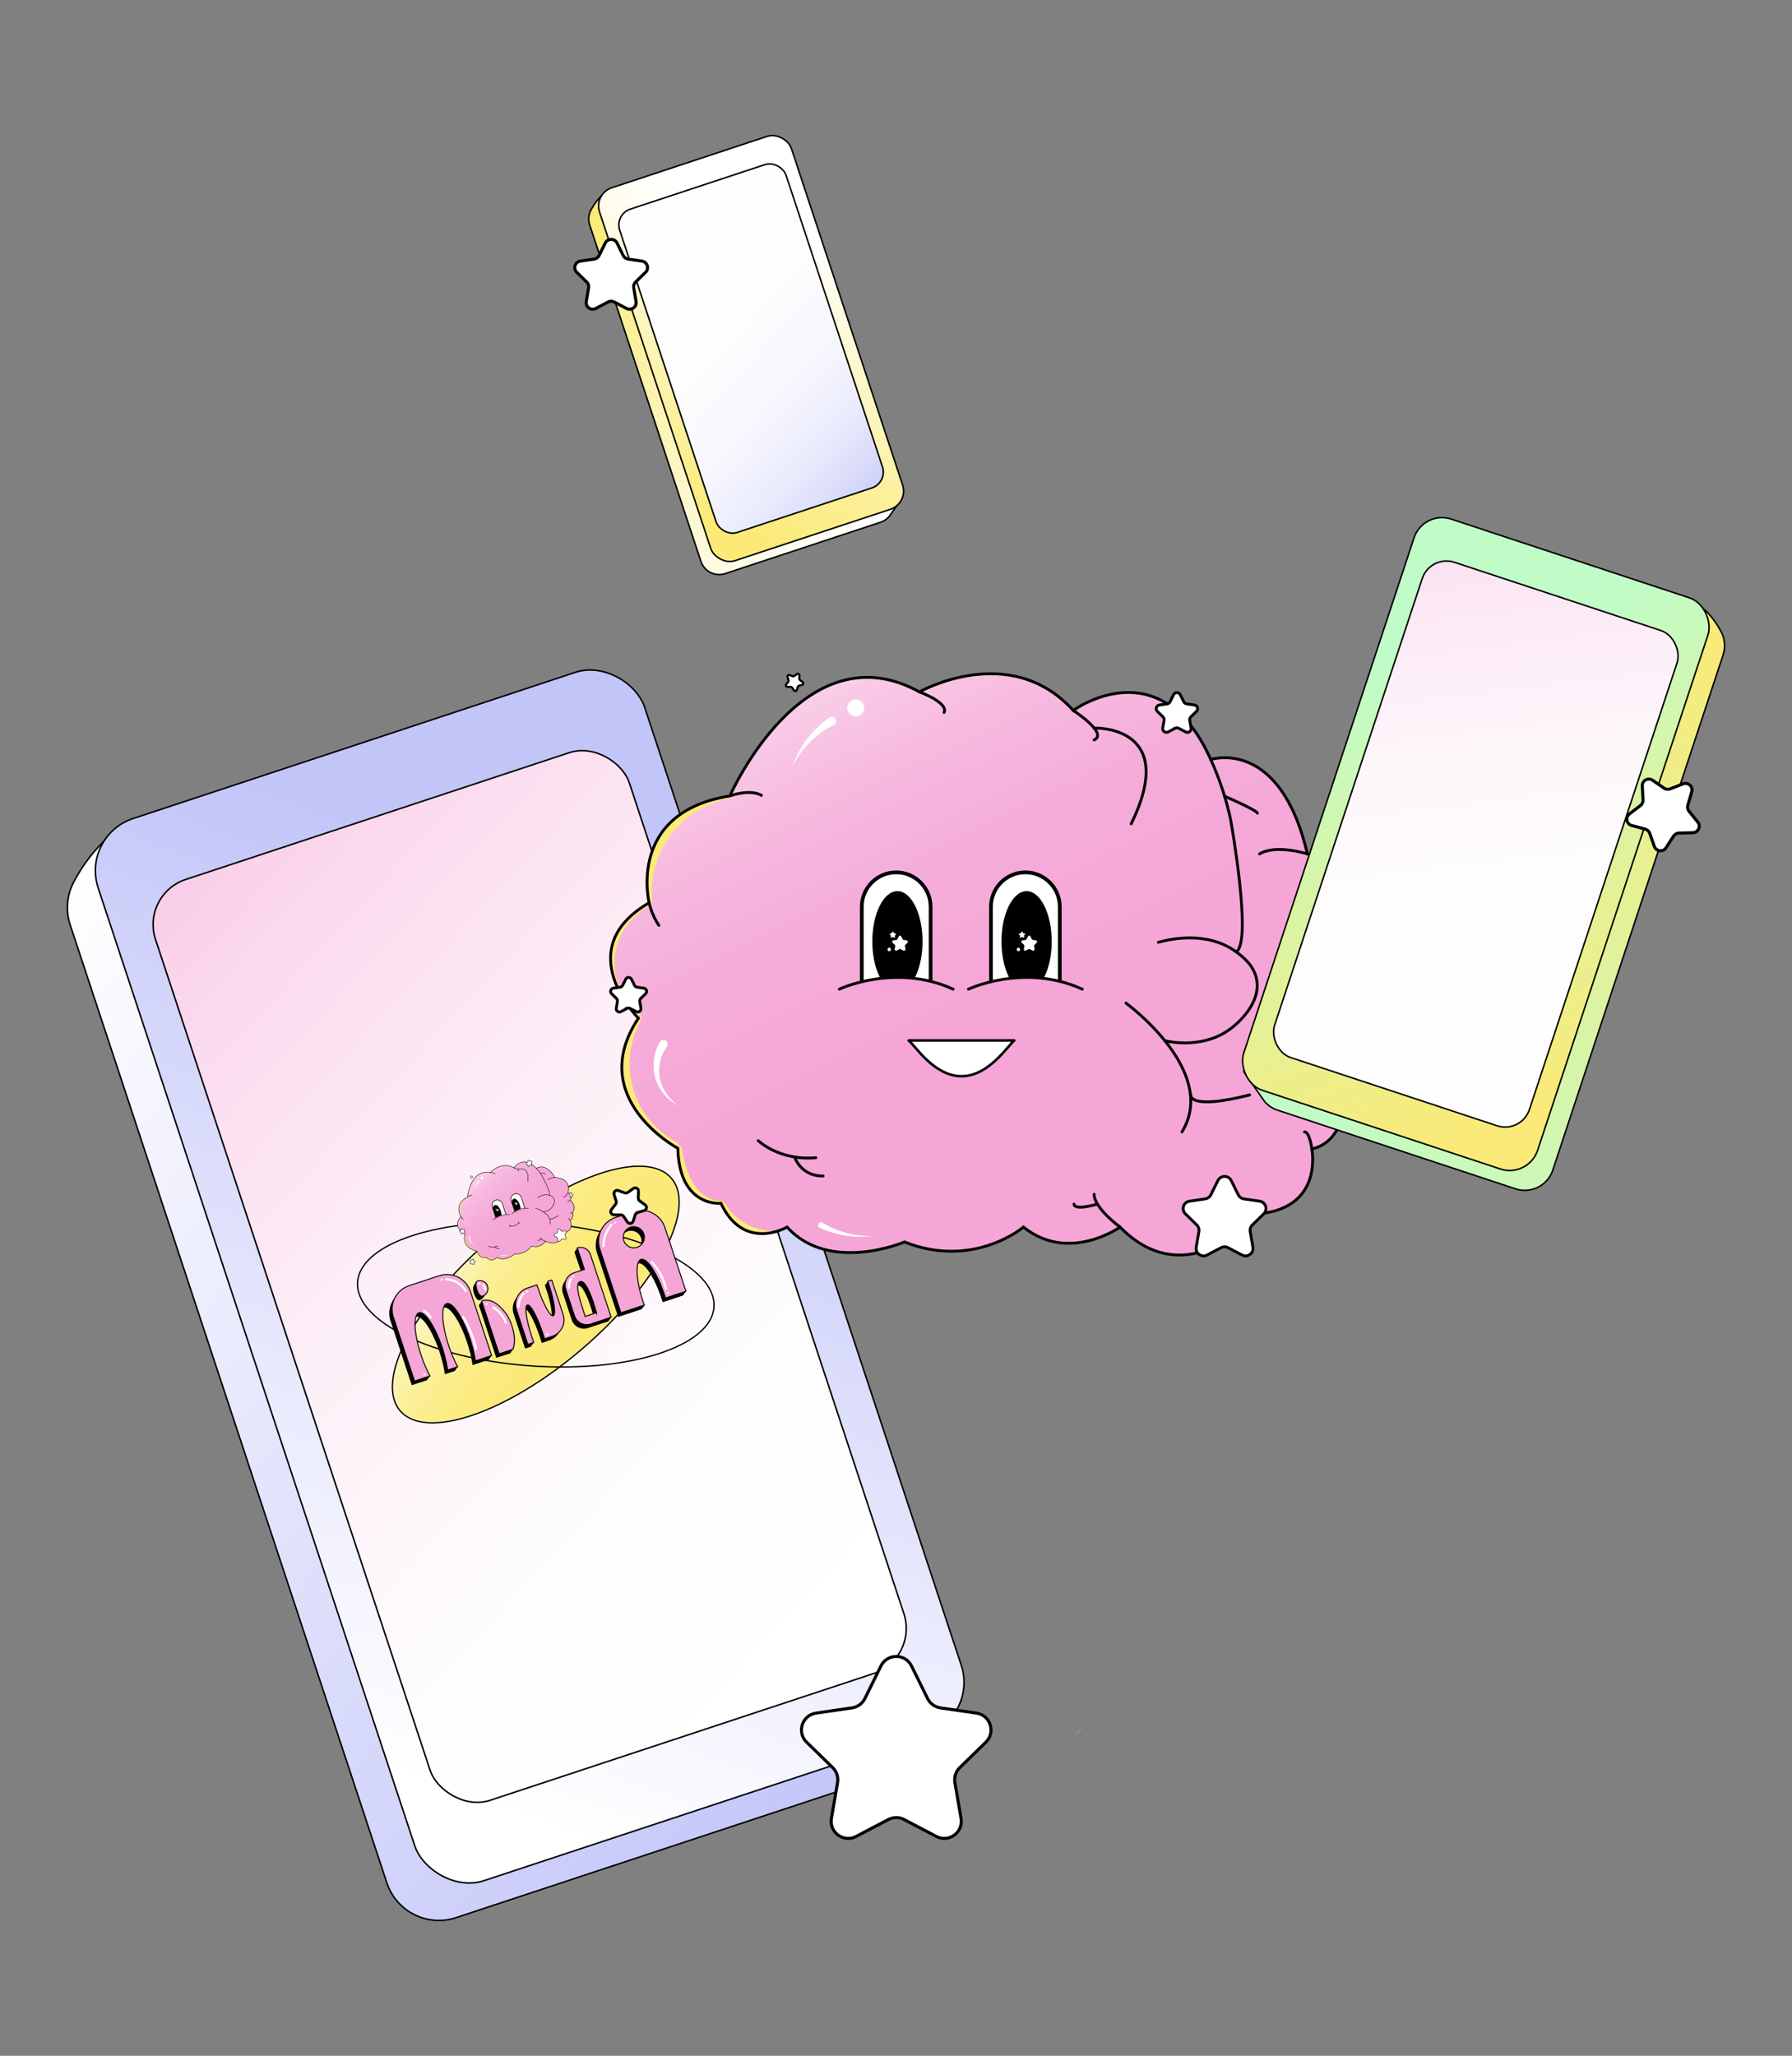 <?xml version="1.0" encoding="UTF-8"?><svg id="Calque_1" xmlns="http://www.w3.org/2000/svg" xmlns:xlink="http://www.w3.org/1999/xlink" viewBox="0 0 1172.59 1345.07"><rect x="0" y="0" width="1172.59" height="1345.07" fill="#808080" stroke="none"/><defs><linearGradient id="Dégradé_sans_nom_19" x1="33.36" y1="497.19" x2="419.56" y2="1197.34" gradientTransform="translate(-153.6 125.17) rotate(-18.29)" gradientUnits="userSpaceOnUse"><stop offset="0" stop-color="#fff"/><stop offset="1" stop-color="#c2c5f8"/></linearGradient><linearGradient id="Dégradé_sans_nom_19-2" x1="44.85" y1="1095.07" x2="402.8" y2="639.21" gradientTransform="translate(94.54 4.02)" xlink:href="#Dégradé_sans_nom_19"/><linearGradient id="Dégradé_sans_nom_25" x1="-29.68" y1="320.23" x2="395.58" y2="1091.2" gradientTransform="translate(94.54 4.02)" gradientUnits="userSpaceOnUse"><stop offset="0" stop-color="#f5a5d6"/><stop offset=".16" stop-color="#f7bfe2"/><stop offset=".37" stop-color="#fbdbee"/><stop offset=".58" stop-color="#fdeff7"/><stop offset=".79" stop-color="#fefbfd"/><stop offset="1" stop-color="#fff"/></linearGradient><linearGradient id="Dégradé_sans_nom_5" x1="202.47" y1="784.37" x2="312.37" y2="915.55" gradientTransform="translate(437.66 -29.16) rotate(22.31)" gradientUnits="userSpaceOnUse"><stop offset="0" stop-color="#fff"/><stop offset=".03" stop-color="#fefcf0"/><stop offset=".09" stop-color="#fdf7cf"/><stop offset=".16" stop-color="#fcf3b4"/><stop offset=".24" stop-color="#fcef9d"/><stop offset=".34" stop-color="#fbed8c"/><stop offset=".45" stop-color="#fbeb7f"/><stop offset=".61" stop-color="#fbea78"/><stop offset="1" stop-color="#fbea77"/></linearGradient><linearGradient id="Dégradé_sans_nom_4" x1="235.07" y1="745.32" x2="272.56" y2="821.62" gradientTransform="translate(-153.6 125.17) rotate(-18.29)" gradientUnits="userSpaceOnUse"><stop offset="0" stop-color="#fff"/><stop offset="0" stop-color="#fefcfe"/><stop offset=".08" stop-color="#fbe1f1"/><stop offset=".17" stop-color="#f9cbe7"/><stop offset=".27" stop-color="#f7badf"/><stop offset=".4" stop-color="#f5adda"/><stop offset=".57" stop-color="#f5a6d6"/><stop offset="1" stop-color="#f5a5d6"/></linearGradient><clipPath id="clippath"><path d="m301.59,795.98s-5.04-7.97,4.36-12.81c0,0,1.73-18.46,14.89-16,0,0,7.08-7.8,15.36-3.1,0,0,6.32-8.89,14.75.35,0,0,5.9-4.4,12.27,5.99,0,0,10.74-.07,8.51,9.93,0,0,2.56,2.48,1.37,4.85,0,0,4.7,3.67,1.6,8.18,0,0,1.08,3.52-1.68,5.22,0,0,3,5.26-3.01,7.88,0,0-4.14,10.23-12.92,5.69,0,0-3.77,5.12-9.27,3.07,0,0-3.44,5.65-10.94,5.2,0,0-6.19,5.45-11.74,2.3,0,0-3.34,3.79-7.1-.18,0,0-3.85,1.75-5.88-3.91,0,0-10.5-1.83-7.91-11.23,0,0-8.84-4.41-2.64-11.42Z" fill="url(#Dégradé_sans_nom_4)" stroke="#000" stroke-miterlimit="10" stroke-width=".29"/></clipPath><clipPath id="clippath-1"><path d="m326.14,784.93h0c1.92,0,3.48,1.56,3.48,3.48v8.01h-6.95v-8.01c0-1.92,1.56-3.48,3.48-3.48Z" transform="translate(-231.71 142.34) rotate(-18.29)" fill="#fff" stroke="#000" stroke-linecap="round" stroke-miterlimit="10" stroke-width=".38"/></clipPath><clipPath id="clippath-2"><path d="m338.54,780.83h0c1.92,0,3.48,1.56,3.48,3.48v8.01h-6.95v-8.01c0-1.92,1.56-3.48,3.48-3.48Z" transform="translate(-229.79 146.03) rotate(-18.29)" fill="#fff" stroke="#000" stroke-linecap="round" stroke-miterlimit="10" stroke-width=".38"/></clipPath><linearGradient id="Dégradé_sans_nom_23" x1="1178.3" y1="406" x2="1313.9" y2="651.84" gradientTransform="translate(-864.44 125.17) rotate(-18.29)" gradientUnits="userSpaceOnUse"><stop offset="0" stop-color="#fbea77"/><stop offset="1" stop-color="#fff"/></linearGradient><linearGradient id="Dégradé_sans_nom_23-2" x1="1182.33" y1="615.93" x2="1308.02" y2="455.87" gradientTransform="translate(-763.63 -295.26)" xlink:href="#Dégradé_sans_nom_23"/><linearGradient id="Dégradé_sans_nom_26" x1="1172.5" y1="373.5" x2="1321.82" y2="644.21" gradientTransform="translate(-763.63 -295.26)" gradientUnits="userSpaceOnUse"><stop offset="0" stop-color="#fff"/><stop offset=".5" stop-color="#fdfdfe"/><stop offset=".68" stop-color="#f6f6fe"/><stop offset=".8" stop-color="#eaebfc"/><stop offset=".9" stop-color="#d9dbfa"/><stop offset=".99" stop-color="#c4c7f8"/><stop offset="1" stop-color="#c2c5f8"/></linearGradient><linearGradient id="Dégradé_sans_nom_19-3" x1="500.22" y1="1225.6" x2="500.36" y2="1225.76" xlink:href="#Dégradé_sans_nom_19"/><linearGradient id="Dégradé_sans_nom_4-2" x1="511.8" y1="367.55" x2="754.49" y2="861.46" gradientTransform="matrix(1,0,0,1,0,0)" xlink:href="#Dégradé_sans_nom_4"/><linearGradient id="Dégradé_sans_nom_4-3" x1="511.8" y1="367.55" x2="754.49" y2="861.46" gradientTransform="matrix(1,0,0,1,0,0)" xlink:href="#Dégradé_sans_nom_4"/><clipPath id="clippath-3"><path d="m424.76,590.67s-14.77-59.19,52.83-69.89c0,0,48.15-109.92,124.02-68.09,0,0,59.33-33.56,100.67,12.16,0,0,56.9-41.83,89.97,32.1,0,0,45.23-15.08,63.23,61.77,0,0,66.14,21.4,32.1,78.3,0,0,10.7,20.43-1.46,32.59,0,0,21.4,32.1-6.81,53.5,0,0-.49,23.83-20.91,28.69,0,0,7.78,38.42-34.53,42.31,0,0-46.2,54.47-90.95,8.75,0,0-33.56,23.83-63.23,0,0,0-32.59,27.72-77.82,9.73,0,0-49.12,20.91-76.84-9.73,0,0-28.21,16.54-43.29-15.56,0,0-27.24,2.92-28.21-35.99,0,0-60.79-32.59-25.78-85.11,0,0-45.36-45.03,6.99-75.53Z" fill="url(#Dégradé_sans_nom_4-3)" stroke="#000" stroke-miterlimit="10" stroke-width="1.86"/></clipPath><clipPath id="clippath-4"><path d="m670.95,570.76h0c12.42,0,22.51,10.09,22.51,22.51v51.83h-45.02v-51.83c0-12.42,10.09-22.51,22.51-22.51Z" fill="#fff" stroke="#000" stroke-linecap="round" stroke-miterlimit="10" stroke-width="2.44"/></clipPath><clipPath id="clippath-5"><path d="m586.42,570.76h0c12.42,0,22.51,10.09,22.51,22.51v51.83h-45.02v-51.83c0-12.42,10.09-22.51,22.51-22.51Z" fill="#fff" stroke="#000" stroke-linecap="round" stroke-miterlimit="10" stroke-width="2.44"/></clipPath><linearGradient id="Dégradé_sans_nom_7" x1="705.82" y1="542.4" x2="913.53" y2="918.97" gradientTransform="translate(1974.25 125.17) rotate(-161.71) scale(1 -1)" gradientUnits="userSpaceOnUse"><stop offset="0" stop-color="#fbea77"/><stop offset="1" stop-color="#c0fcc8"/></linearGradient><linearGradient id="Dégradé_sans_nom_7-2" x1="711.99" y1="863.97" x2="904.52" y2="618.78" gradientTransform="translate(142.29 1274.19) scale(1 -1)" xlink:href="#Dégradé_sans_nom_7"/><linearGradient id="Dégradé_sans_nom_24" x1="925.39" y1="216.69" x2="992.09" y2="770.95" gradientTransform="translate(2056.04 773.31) rotate(161.71)" gradientUnits="userSpaceOnUse"><stop offset="0" stop-color="#f5a5d6"/><stop offset=".08" stop-color="#f7bce0"/><stop offset=".19" stop-color="#fad4eb"/><stop offset=".31" stop-color="#fce7f4"/><stop offset=".46" stop-color="#fdf4fa"/><stop offset=".64" stop-color="#fefcfd"/><stop offset="1" stop-color="#fff"/></linearGradient></defs><path d="m628.84,1112.54l-20.85,29.83-4.18,5.98c-4.1,4.77-9.5,8.52-15.91,10.63l-289.46,95.7c-18.8,6.22-39.1-3.99-45.32-22.8L45.91,605.11c-3.3-9.99-1.97-20.41,2.82-28.9.02-.02.04-.07.06-.1.23-.43.46-.86.7-1.3,5.46-9.98,12.03-18.03,18.58-24.48.61,3.03,1.22,6.04,1.84,9.07l288.26-95.3c18.81-6.22,39.1,3.99,45.32,22.8l207.22,626.78c1.44,4.34,2,8.77,1.78,13.08l16.36-14.21Z" fill="url(#Dégradé_sans_nom_19)" stroke="#000" stroke-miterlimit="10"/><rect x="158.35" y="469.2" width="376.61" height="731.88" rx="35.87" ry="35.87" transform="translate(-244.63 151.03) rotate(-18.29)" fill="url(#Dégradé_sans_nom_19-2)" stroke="#000" stroke-miterlimit="10"/><rect x="183.39" y="517.85" width="326.53" height="634.57" rx="31.1" ry="31.1" transform="translate(-244.63 151.03) rotate(-18.29)" fill="url(#Dégradé_sans_nom_25)" stroke="#000" stroke-miterlimit="10"/><ellipse cx="350.58" cy="847.01" rx="116.89" ry="46.75" transform="translate(-466.88 432.17) rotate(-40.61)" fill="url(#Dégradé_sans_nom_5)" stroke="#000" stroke-miterlimit="10" stroke-width=".86"/><ellipse cx="350.58" cy="847.01" rx="46.75" ry="116.89" transform="translate(-518.92 1137.36) rotate(-85.98)" fill="none" stroke="#000" stroke-miterlimit="10" stroke-width=".86"/><path d="m374.35,782.44l.58-.4c.22-.15.17-.5-.08-.58l-.66-.22c-.1-.03-.18-.12-.21-.22l-.2-.67c-.08-.26-.42-.32-.58-.1l-.41.56c-.06.09-.17.14-.27.13l-.7-.02c-.27,0-.43.3-.27.52l.41.56c.06.09.08.2.04.3l-.23.66c-.09.26.15.5.41.42l.66-.22c.1-.03.21-.01.3.05l.55.42c.22.17.53.01.53-.26v-.7c0-.11.05-.21.14-.27Z" fill="#fff" stroke="#000" stroke-miterlimit="10" stroke-width=".29"/><path d="m301.59,795.98s-5.04-7.97,4.36-12.81c0,0,1.73-18.46,14.89-16,0,0,7.08-7.8,15.36-3.1,0,0,6.32-8.89,14.75.35,0,0,5.9-4.4,12.27,5.99,0,0,10.74-.07,8.51,9.93,0,0,2.56,2.48,1.37,4.85,0,0,4.7,3.67,1.6,8.18,0,0,1.08,3.52-1.68,5.22,0,0,3,5.26-3.01,7.88,0,0-4.14,10.23-12.92,5.69,0,0-3.77,5.12-9.27,3.07,0,0-3.44,5.65-10.94,5.2,0,0-6.19,5.45-11.74,2.3,0,0-3.34,3.79-7.1-.18,0,0-3.85,1.75-5.88-3.91,0,0-10.5-1.83-7.91-11.23,0,0-8.84-4.41-2.64-11.42Z" fill="url(#Dégradé_sans_nom_4)"/><g clip-path="url(#clippath)"><path d="m303.67,807.51c-.43,2.63.15,5.39,1.75,7.55,1.49,2.01,3.71,3.39,6.17,3.85.54.1.77-.73.23-.83-2.22-.41-4.27-1.62-5.64-3.43-1.47-1.95-2.08-4.5-1.69-6.91.09-.54-.74-.77-.83-.23h0Z" fill="#fbea77" stroke-width="0"/><path d="m311.76,818.94c.72,1.23,1.47,2.49,2.62,3.36,1.06.81,2.49,1.24,3.79.82.52-.17.3-1-.23-.83-1.11.36-2.32-.06-3.19-.78-.97-.81-1.62-1.92-2.25-3.01-.28-.48-1.02-.05-.74.43h0Z" fill="#fbea77" stroke-width="0"/><path d="m317.95,823.15c1.99,1.67,4.88,1.99,7.18.77.49-.26.06-1-.43-.74-1.93,1.02-4.45.77-6.14-.64-.42-.35-1.03.25-.61.61h0Z" fill="#fbea77" stroke-width="0"/><path d="m304.19,806.98c-1.63-.59-3.29-2.16-3.94-3.9-.86-2.32-.24-5.08,1.49-6.86.39-.4-.22-1.01-.61-.61-1.34,1.38-2.15,3.38-2.14,5.3.01,2.47,1.33,4.66,3.34,6.04.5.35,1.05.66,1.63.87.52.19.75-.64.23-.83h0Z" fill="#fbea77" stroke-width="0"/><path d="m301.81,795.69c-1.93-4.49-.07-9.87,4.15-12.28.48-.27.05-1.02-.43-.74-4.66,2.65-6.58,8.54-4.46,13.45.22.51.96.07.74-.43h0Z" fill="#fbea77" stroke-width="0"/></g><path d="m301.59,795.98s-5.04-7.97,4.36-12.81c0,0,1.73-18.46,14.89-16,0,0,7.08-7.8,15.36-3.1,0,0,6.32-8.89,14.75.35,0,0,5.9-4.4,12.27,5.99,0,0,10.74-.07,8.51,9.93,0,0,2.56,2.48,1.37,4.85,0,0,4.7,3.67,1.6,8.18,0,0,1.08,3.52-1.68,5.22,0,0,3,5.26-3.01,7.88,0,0-4.14,10.23-12.92,5.69,0,0-3.77,5.12-9.27,3.07,0,0-3.44,5.65-10.94,5.2,0,0-6.19,5.45-11.74,2.3,0,0-3.34,3.79-7.1-.18,0,0-3.85,1.75-5.88-3.91,0,0-10.5-1.83-7.91-11.23,0,0-8.84-4.41-2.64-11.42Z" fill="none" stroke="#000" stroke-miterlimit="10" stroke-width=".29"/><path d="m350.95,764.41c.68.74,1.41,1.6,2.13,2.58.65.89,1.21,1.75,1.68,2.55,0,0,6.03,11.12,4.72,12.52" fill="none" stroke="#000" stroke-linecap="round" stroke-miterlimit="10" stroke-width=".29"/><path d="m305.95,783.16s1.73-1.4,3.13-1.03" fill="none" stroke="#000" stroke-miterlimit="10" stroke-width=".29"/><path d="m301.59,795.98c.22.37.53.8.95,1.23.24.25.48.46.7.63" fill="none" stroke="#000" stroke-linecap="round" stroke-miterlimit="10" stroke-width=".29"/><path d="m319.61,815.35s2.67,1.28,6.07-.19" fill="none" stroke="#000" stroke-linecap="round" stroke-miterlimit="10" stroke-width=".29"/><path d="m323.62,815.76s1.22,1.66,3.34.92" fill="none" stroke="#000" stroke-linecap="round" stroke-miterlimit="10" stroke-width=".29"/><path d="m363.22,770.4s-3.34.04-4.59,1.52" fill="none" stroke="#000" stroke-linecap="round" stroke-miterlimit="10" stroke-width=".29"/><path d="m371.73,780.33s-1.21,2.75-3.17,2.95" fill="none" stroke="#000" stroke-linecap="round" stroke-miterlimit="10" stroke-width=".29"/><path d="m373.01,798.58s-.74-1.58-1.25-1.41" fill="none" stroke="#000" stroke-linecap="round" stroke-miterlimit="10" stroke-width=".29"/><path d="m370,806.46s-.81.33-.98-.17" fill="none" stroke="#000" stroke-linecap="round" stroke-miterlimit="10" stroke-width=".29"/><path d="m357.08,812.16s-3.09-.98-3.53-2.32" fill="none" stroke="#000" stroke-linecap="round" stroke-miterlimit="10" stroke-width=".29"/><path d="m354.18,810.66s-1.97,1.4-2.25.74" fill="none" stroke="#000" stroke-linecap="round" stroke-miterlimit="10" stroke-width=".29"/><path d="m320.84,767.16s3.15.1,3.02,1.2" fill="none" stroke="#000" stroke-linecap="round" stroke-miterlimit="10" stroke-width=".29"/><path d="m350.54,790.47s11.12,3.56,9.46,10.58" fill="none" stroke="#000" stroke-linecap="round" stroke-miterlimit="10" stroke-width=".29"/><path d="m351.73,783.61c.73-.5,4.16-2.72,7.76-1.56.7.23,2.14.69,2.86,2.02,1.21,2.23-.59,4.98-.84,5.37-1.91,2.93-5.42,3.34-6.03,3.4" fill="none" stroke="#000" stroke-linecap="round" stroke-miterlimit="10" stroke-width=".29"/><path d="m336.2,764.06s4.11,1.07,2.94,2.17" fill="none" stroke="#000" stroke-linecap="round" stroke-miterlimit="10" stroke-width=".29"/><path d="m338.76,765.09s8.11-3.04,6.59,8.01" fill="none" stroke="#000" stroke-linecap="round" stroke-miterlimit="10" stroke-width=".29"/><path d="m353.44,767.49s3.52.3,3.69.58" fill="none" stroke="#000" stroke-linecap="round" stroke-miterlimit="10" stroke-width=".29"/><path d="m359.68,797.23s.22,1.58,5.65-1.87" fill="none" stroke="#000" stroke-linecap="round" stroke-miterlimit="10" stroke-width=".29"/><path d="m373.09,785.18s-1.26,1.42-1.8,1.18" fill="none" stroke="#000" stroke-linecap="round" stroke-miterlimit="10" stroke-width=".29"/><path d="m374.69,793.36s-.61.73-1.38.1" fill="none" stroke="#000" stroke-linecap="round" stroke-miterlimit="10" stroke-width=".29"/><path d="m333.69,801.95c.41.13,1.66.48,3.13,0,1.48-.49,2.28-1.52,2.52-1.87" fill="none" stroke="#000" stroke-linecap="round" stroke-miterlimit="10" stroke-width=".29"/><path d="m339.18,799.47s.08.9.7.79" fill="none" stroke="#000" stroke-linecap="round" stroke-miterlimit="10" stroke-width=".29"/><path d="m333.49,801.47s.47.76-.09,1.05" fill="none" stroke="#000" stroke-linecap="round" stroke-miterlimit="10" stroke-width=".29"/><path d="m315.24,771.57c1.11,0,1.11-1.72,0-1.72s-1.11,1.72,0,1.72h0Z" fill="#fff" stroke-width="0"/><path d="m313.67,773.04c-1.39,1.4-2.36,3.3-2.66,5.34.01-2.07.71-4.17,2-5.9.14-.19.41-.23.6-.09.21.15.23.47.05.65h0Z" fill="#fff" stroke-width="0"/><path d="m307.87,809.24c-.78,2.21.74,4.8,3.08,5.27-2.58-.22-4.5-2.93-3.92-5.5.13-.58,1.01-.35.83.22h0Z" fill="#fff" stroke-width="0"/><path d="m328.38,821.18c1.69.39,3.51.29,5.2-.3-1.61.77-3.47,1.08-5.3.87-.16-.02-.27-.16-.25-.32.02-.17.18-.29.35-.25h0Z" fill="#fff" stroke-width="0"/><path d="m326.14,784.93h0c1.92,0,3.48,1.56,3.48,3.48v8.01h-6.95v-8.01c0-1.92,1.56-3.48,3.48-3.48Z" transform="translate(-231.71 142.34) rotate(-18.29)" fill="#fff"/><g clip-path="url(#clippath-1)"><ellipse cx="325.39" cy="793.19" rx="2.54" ry="5.08" transform="translate(-232.54 142.23) rotate(-18.29)" stroke-width="0"/><path d="m325.74,792.16l.3.05c.12.02.2-.1.15-.21l-.14-.27s-.02-.09,0-.13l.14-.27c.05-.1-.04-.23-.15-.21l-.3.05s-.09,0-.13-.04l-.21-.22c-.08-.08-.23-.04-.24.08l-.04.3s-.04.09-.08.11l-.27.14c-.11.05-.1.2,0,.26l.27.13s.07.06.08.11l.05.3c.02.12.16.16.24.08l.21-.22s.08-.05.13-.04Z" fill="#fff" stroke-width="0"/><path d="m324.63,791.25l.12.02s.08-.04.06-.08l-.06-.11s0-.04,0-.05l.06-.11s-.01-.09-.06-.08l-.12.02s-.04,0-.05-.02l-.09-.09s-.09-.01-.1.03l-.02.12s-.01.04-.03.04l-.11.06s-.04.08,0,.1l.11.05s.03.02.03.04l.02.12s.07.07.1.03l.09-.09s.03-.02.05-.02Z" fill="#fff" stroke-width="0"/><path d="m324.65,792.73c.22,0,.22-.35,0-.35s-.22.35,0,.35h0Z" fill="#fff" stroke-width="0"/></g><path d="m326.14,784.93h0c1.92,0,3.48,1.56,3.48,3.48v8.01h-6.95v-8.01c0-1.92,1.56-3.48,3.48-3.48Z" transform="translate(-231.71 142.34) rotate(-18.29)" fill="none" stroke="#000" stroke-linecap="round" stroke-miterlimit="10" stroke-width=".38"/><path d="m322.59,798.23s4.53-4.31,10.93-3.61" fill="#f5a5d6" stroke="#000" stroke-linecap="round" stroke-miterlimit="10" stroke-width=".29"/><path d="m338.54,780.83h0c1.92,0,3.48,1.56,3.48,3.48v8.01h-6.95v-8.01c0-1.92,1.56-3.48,3.48-3.48Z" transform="translate(-229.79 146.03) rotate(-18.29)" fill="#fff"/><g clip-path="url(#clippath-2)"><ellipse cx="337.79" cy="789.1" rx="2.54" ry="5.08" transform="translate(-230.63 145.92) rotate(-18.29)" stroke-width="0"/><path d="m338.13,788.06l.3.05c.12.02.2-.1.15-.21l-.14-.27s-.02-.09,0-.13l.14-.27c.05-.1-.04-.23-.15-.21l-.3.05s-.09,0-.13-.04l-.21-.22c-.08-.08-.23-.04-.24.08l-.04.3s-.04.09-.08.11l-.27.14c-.11.05-.1.2,0,.26l.27.13s.07.06.08.11l.05.3c.02.12.16.16.24.08l.21-.22s.08-.05.13-.04Z" fill="#fff" stroke-width="0"/><path d="m337.02,787.15l.12.02s.08-.04.06-.08l-.06-.11s0-.04,0-.05l.06-.11s-.01-.09-.06-.08l-.12.02s-.04,0-.05-.02l-.09-.09s-.09-.01-.1.03l-.02.12s-.01.04-.03.04l-.11.06s-.04.08,0,.1l.11.05s.03.02.03.04l.02.12s.07.07.1.03l.09-.09s.03-.02.05-.02Z" fill="#fff" stroke-width="0"/><path d="m337.04,788.64c.22,0,.22-.35,0-.35s-.22.35,0,.35h0Z" fill="#fff" stroke-width="0"/></g><path d="m338.54,780.83h0c1.92,0,3.48,1.56,3.48,3.48v8.01h-6.95v-8.01c0-1.92,1.56-3.48,3.48-3.48Z" transform="translate(-229.79 146.03) rotate(-18.29)" fill="none" stroke="#000" stroke-linecap="round" stroke-miterlimit="10" stroke-width=".38"/><path d="m334.98,794.13s4.53-4.31,10.93-3.61" fill="#f5a5d6" stroke="#000" stroke-linecap="round" stroke-miterlimit="10" stroke-width=".29"/><path d="m346.88,762.43l.79.13c.31.05.54-.27.39-.55l-.38-.71c-.06-.11-.06-.24,0-.35l.37-.71c.14-.28-.09-.6-.4-.54l-.79.14c-.12.02-.25-.02-.33-.11l-.56-.57c-.22-.22-.6-.1-.64.21l-.11.79c-.02.12-.09.23-.2.28l-.72.36c-.28.14-.28.54,0,.68l.72.35c.11.05.19.16.21.28l.12.79c.05.31.43.43.64.21l.56-.58c.09-.09.21-.13.33-.11Z" fill="#fff" stroke="#000" stroke-miterlimit="10" stroke-width=".29"/><path d="m368.1,810.7l1.58.26c.62.1,1.08-.55.79-1.1l-.75-1.42c-.12-.22-.12-.48,0-.7l.74-1.42c.29-.55-.18-1.2-.8-1.09l-1.58.28c-.24.04-.49-.04-.67-.21l-1.13-1.14c-.44-.44-1.2-.19-1.28.42l-.22,1.59c-.03.25-.19.46-.41.57l-1.44.72c-.56.28-.55,1.08,0,1.35l1.44.7c.22.11.38.32.41.56l.24,1.59c.09.62.85.86,1.29.41l1.11-1.15c.17-.18.42-.26.67-.22Z" fill="#fff" stroke="#000" stroke-miterlimit="10" stroke-width=".29"/><path d="m303.12,806.72l.69.11c.27.04.47-.24.34-.48l-.33-.62c-.05-.1-.05-.21,0-.3l.32-.62c.13-.24-.08-.52-.35-.47l-.69.12c-.11.02-.21-.02-.29-.09l-.49-.5c-.19-.19-.52-.08-.56.18l-.1.69c-.01.11-.08.2-.18.25l-.62.31c-.24.12-.24.47,0,.59l.63.31c.1.05.16.14.18.25l.1.69c.04.27.37.37.56.18l.48-.5c.07-.08.18-.11.29-.1Z" fill="#fff" stroke="#000" stroke-miterlimit="10" stroke-width=".29"/><path d="m310.3,826.07l.58-.4c.22-.15.17-.5-.08-.58l-.66-.22c-.1-.03-.18-.12-.21-.22l-.2-.67c-.08-.26-.42-.32-.58-.1l-.41.56c-.06.09-.17.14-.27.13l-.7-.02c-.27,0-.43.3-.27.52l.41.56c.06.09.08.2.04.3l-.23.66c-.09.26.15.5.41.42l.66-.22c.1-.03.21-.01.3.05l.55.42c.22.17.53.01.53-.26v-.7c0-.11.05-.21.14-.27Z" fill="#fff" stroke="#000" stroke-miterlimit="10" stroke-width=".29"/><path d="m309.08,770.4l.28-.19c.11-.07.08-.24-.04-.28l-.32-.11s-.09-.06-.1-.11l-.1-.33c-.04-.13-.2-.16-.28-.05l-.2.27s-.08.07-.13.07h-.34c-.13-.01-.21.14-.13.24l.2.28s.04.1.02.15l-.11.32c-.04.12.07.25.2.21l.32-.1s.1,0,.15.03l.27.21c.1.08.26,0,.26-.13v-.34c0-.05.03-.1.07-.13Z" fill="#fff" stroke="#000" stroke-miterlimit="10" stroke-width=".22"/><path d="m255.56,864.32l13.85,41.91,10.1-3.34c-2.07-3.78-4.1-8.47-5.82-13.67-4.63-14-5.27-26.38-1.42-27.66s10.72,9.05,15.34,23.05c1.72,5.2,2.89,10.18,3.48,14.44l6.54-2.16c-2.07-3.78-4.1-8.47-5.82-13.67-4.63-14-5.27-26.38-1.42-27.66s10.72,9.05,15.34,23.05c1.72,5.2,2.89,10.18,3.48,14.44l10.63-3.51-13.85-41.91c-2.81-8.49-11.96-13.09-20.45-10.29l-19.71,6.51c-8.49,2.81-13.09,11.96-10.29,20.45Z" stroke-width="0"/><path d="m317.18,844.11c-.91-2.75-3.86-4.24-6.6-3.34s.55,10.86,3.29,9.95,4.22-3.87,3.31-6.62Z" stroke-width="0"/><path d="m390.65,819.81l13.81,41.77,15.27-5.05c-.26-.73-.52-1.47-.77-2.22-4.63-14-5.27-26.38-1.42-27.66s10.72,9.05,15.34,23.05c.25.75.48,1.5.71,2.24l13.43-4.44-13.81-41.77c-2.83-8.56-12.07-13.21-20.63-10.38l-11.56,3.82c-8.56,2.83-13.21,12.07-10.38,20.63Zm24.42-1.08c-3.63,1.2-7.54-.77-8.74-4.4s.77-7.54,4.4-8.74,7.54.77,8.74,4.4-.77,7.54-4.4,8.74Z" stroke-width="0"/><path d="m356.64,840.97c.2.58.4,1.17.6,1.76,3.59,10.85,4.89,20.17,2.91,20.82s-6.49-7.61-10.07-18.45c-.2-.6-.39-1.19-.57-1.77l-6.2,2.05c-5.93,1.96-9.16,8.36-7.19,14.3l7.46,22.57,3.86-1.27c-.44-1.19-.87-2.42-1.29-3.7-3.59-10.85-4.89-20.17-2.91-20.82s6.49,7.61,10.07,18.45c.42,1.27.81,2.52,1.16,3.74l4.99-1.65c5.93-1.96,9.16-8.36,7.19-14.3l-7.46-22.57-2.54.84Z" stroke-width="0"/><path d="m313.48,853.78c5.18-1.71,10.55,1.19,16.1,8.71,1.46,2.35,2.59,4.73,3.39,7.14l.18.55c1.92,5.82,2.16,10.89.71,15.24l-8.75,2.89c-.25.08-.42,0-.5-.25l-11.19-33.84.05-.43Z" stroke-width="0"/><path d="m375.93,819.13l4.65,14.06-6.94,2.29c-4.4,1.45-6.79,6.2-5.33,10.6l5.79,17.51c1.45,4.4,6.2,6.79,10.6,5.33l13.37-4.42-13.58-41.07c-1.17-3.55-5-5.48-8.55-4.3h0Zm12.58,42.35l-7.45,2.46-1.92-6.07c-4.08-12.34-3.43-16.02-1.36-16.71s5.05,2.67,8.87,14.23c.5,1.51,1.86,6.09,1.86,6.09Z" stroke-width="0"/><path d="m257.4,861.68l13.85,41.91,10.1-3.34c-2.07-3.78-4.1-8.47-5.82-13.67-4.63-14-5.27-26.38-1.42-27.66s10.72,9.05,15.34,23.05c1.72,5.2,2.89,10.18,3.48,14.44l6.54-2.16c-2.07-3.78-4.1-8.47-5.82-13.67-4.63-14-5.27-26.38-1.42-27.66s10.72,9.05,15.34,23.05c1.72,5.2,2.89,10.18,3.48,14.44l10.63-3.51-13.85-41.91c-2.81-8.49-11.96-13.09-20.45-10.29l-19.71,6.51c-8.49,2.81-13.09,11.96-10.29,20.45Z" fill="#f5a5d6" stroke="#000" stroke-miterlimit="10" stroke-width=".64"/><path d="m319.02,841.47c-.91-2.75-3.86-4.24-6.6-3.34s.55,10.86,3.29,9.95,4.22-3.87,3.31-6.62Z" fill="#f5a5d6" stroke="#000" stroke-miterlimit="10" stroke-width=".64"/><path d="m392.49,817.16l13.81,41.77,15.27-5.05c-.26-.73-.52-1.47-.77-2.22-4.63-14-5.27-26.38-1.42-27.66s10.72,9.05,15.34,23.05c.25.75.48,1.5.71,2.24l13.43-4.44-13.81-41.77c-2.83-8.56-12.07-13.21-20.63-10.38l-11.56,3.82c-8.56,2.83-13.21,12.07-10.38,20.63Zm24.42-1.08c-3.63,1.2-7.54-.77-8.74-4.4-1.2-3.63.77-7.54,4.4-8.74s7.54.77,8.74,4.4-.77,7.54-4.4,8.74Z" fill="#f5a5d6" stroke="#000" stroke-miterlimit="10" stroke-width=".64"/><path d="m358.48,838.32c.2.58.4,1.17.6,1.76,3.59,10.85,4.89,20.17,2.91,20.82s-6.49-7.61-10.07-18.45c-.2-.6-.39-1.19-.57-1.77l-6.2,2.05c-5.93,1.96-9.16,8.36-7.19,14.3l7.46,22.57,3.86-1.27c-.44-1.19-.87-2.42-1.29-3.7-3.59-10.85-4.89-20.17-2.91-20.82s6.49,7.61,10.07,18.45c.42,1.27.81,2.52,1.16,3.74l4.99-1.65c5.93-1.96,9.16-8.36,7.19-14.3l-7.46-22.57-2.54.84Z" fill="#f5a5d6" stroke="#000" stroke-miterlimit="10" stroke-width=".64"/><path d="m315.32,851.13c5.18-1.71,10.55,1.19,16.1,8.71,1.46,2.35,2.59,4.73,3.39,7.14l.18.55c1.92,5.82,2.16,10.89.71,15.24l-8.75,2.89c-.25.08-.42,0-.5-.25l-11.19-33.84.05-.43Z" fill="#f5a5d6" stroke="#000" stroke-miterlimit="10" stroke-width=".64"/><path d="m377.77,816.48l4.65,14.06-6.94,2.29c-4.4,1.45-6.79,6.2-5.33,10.6l5.79,17.51c1.45,4.4,6.2,6.79,10.6,5.33l13.37-4.42-13.58-41.07c-1.17-3.55-5-5.48-8.55-4.3h0Zm12.58,42.35l-7.45,2.46-1.92-6.07c-4.08-12.34-3.43-16.02-1.36-16.71s5.05,2.67,8.87,14.23c.5,1.51,1.86,6.09,1.86,6.09Z" fill="#f5a5d6" stroke="#000" stroke-miterlimit="10" stroke-width=".64"/><polygon points="269.41 906.23 271.25 903.59 281.35 900.25 279.51 902.89 269.41 906.23" stroke-width="0"/><polygon points="291.1 899.06 292.94 896.41 299.48 894.25 297.64 896.9 291.1 899.06" stroke-width="0"/><polygon points="309.23 893.07 311.07 890.42 321.7 886.91 319.86 889.55 309.23 893.07" stroke-width="0"/><polygon points="324.62 888.05 326.96 885.66 335.71 882.77 333.87 885.41 324.62 888.05" stroke-width="0"/><polygon points="343.58 882.25 345.42 879.6 349.27 878.33 347.43 880.98 343.58 882.25" stroke-width="0"/><polygon points="356.64 840.97 358.48 838.32 359.65 841.85 357.81 844.49 356.64 840.97" stroke-width="0"/><polygon points="377.77 816.48 375.93 819.13 377.5 823.86 379.95 823.05 377.77 816.48" stroke-width="0"/><polygon points="421.98 854.09 419.72 856.54 404.45 861.58 406.29 858.94 421.98 854.09" stroke-width="0"/><polygon points="433.59 851.95 435.43 849.31 448.86 844.87 447.02 847.51 433.59 851.95" stroke-width="0"/><polygon points="310.06 841.13 311.46 838.58 311.59 842.2 310.53 842.55 310.06 841.13" stroke-width="0"/><polygon points="313.48 853.78 315.32 851.13 316.39 854.95 314.08 856.17 313.48 853.78" stroke-width="0"/><polygon points="399.91 861.86 398.07 864.5 395.14 865.47 395.44 863.33 399.91 861.86" stroke-width="0"/><path d="m313.99,840.49c.89-.29.43-1.67-.46-1.38s-.43,1.67.46,1.38h0Z" fill="#fff" stroke-width="0"/><path d="m315.63,841.44c.1.09.19.18.28.28.04.04.02.03-.04-.04.02.03.05.05.07.08.04.05.09.11.13.17.07.1.14.2.21.3.05.09.16.22.18.32-.05-.1-.05-.11-.02-.03.01.02.02.05.03.07.02.06.05.11.07.17.04.11.09.23.12.35s.06.24.09.36c.02.08.01.07,0-.04,0,.03.01.07.02.1.01.07.02.14.03.21.04.38.36.73.76.69.37-.04.73-.36.69-.76-.13-1.27-.71-2.44-1.65-3.31-.28-.26-.78-.24-1.02.06s-.23.75.06,1.02h0Z" fill="#fff" stroke-width="0"/><path d="m318.7,853.84c.89-.29.43-1.67-.46-1.38s-.43,1.67.46,1.38h0Z" fill="#fff" stroke-width="0"/><path d="m322.46,856.11c3.61,2.16,6.39,5.56,7.84,9.51.32.87,1.7.42,1.38-.46-1.58-4.33-4.61-7.98-8.56-10.35-.8-.48-1.45.82-.65,1.3h0Z" fill="#fff" stroke-width="0"/><path d="m289.29,838c.89-.29.43-1.67-.46-1.38s-.43,1.67.46,1.38h0Z" fill="#fff" stroke-width="0"/><path d="m292,837.77c4.98.12,9.68,2.98,12.16,7.27.47.81,1.67,0,1.21-.81-2.75-4.75-7.98-7.78-13.44-7.92-.93-.02-.85,1.43.07,1.45h0Z" fill="#fff" stroke-width="0"/><path d="m302.45,862.04c3.87,6.48,6.72,13.51,8.47,20.84.22.91,1.59.45,1.38-.46-1.78-7.46-4.71-14.61-8.64-21.19-.48-.8-1.69,0-1.21.81h0Z" fill="#fff" stroke-width="0"/><path d="m277.04,858.02c1.61,1.15,2.97,2.58,4.01,4.26.21.33.69.41,1.01.2.34-.22.41-.67.2-1.01-1.1-1.78-2.55-3.34-4.25-4.55-.32-.23-.75-.25-1.02.06-.24.27-.26.8.06,1.02h0Z" fill="#fff" stroke-width="0"/><path d="m277.97,899.87c.89-.29.43-1.67-.46-1.38s-.43,1.67.46,1.38h0Z" fill="#fff" stroke-width="0"/><path d="m342.02,845.81c-2.26,2.53-3.48,5.88-3.4,9.26.02.94,1.47.86,1.45-.07-.07-3.01,1.04-5.98,3.04-8.23.62-.7-.46-1.66-1.09-.96h0Z" fill="#fff" stroke-width="0"/><path d="m345.06,845.82c.89-.29.43-1.67-.46-1.38s-.43,1.67.46,1.38h0Z" fill="#fff" stroke-width="0"/><path d="m358.23,873.73c.89-.29.43-1.67-.46-1.38s-.43,1.67.46,1.38h0Z" fill="#fff" stroke-width="0"/><path d="m375.39,835.79c.89-.29.43-1.67-.46-1.38s-.43,1.67.46,1.38h0Z" fill="#fff" stroke-width="0"/><path d="m373.08,836.42c-1.18,1.8-1.71,4.03-1.49,6.17.04.39.35.71.76.69.38-.02.73-.37.69-.76-.2-1.94.25-3.8,1.34-5.45.22-.33,0-.81-.32-.97-.38-.19-.76,0-.97.32h0Z" fill="#fff" stroke-width="0"/><path d="m399.57,800.78c-3.51,4.03-5.44,9.27-5.4,14.61,0,.94,1.45.86,1.45-.07-.03-4.96,1.79-9.84,5.04-13.58.61-.7-.47-1.67-1.09-.96h0Z" fill="#fff" stroke-width="0"/><path d="m402.82,800.57c.89-.29.43-1.67-.46-1.38s-.43,1.67.46,1.38h0Z" fill="#fff" stroke-width="0"/><path d="m426.13,826.42c4.4,4.82,7.49,10.72,9.02,17.07.22.91,1.59.45,1.38-.46-1.59-6.61-4.86-12.69-9.43-17.7-.63-.69-1.58.4-.96,1.09h0Z" fill="#fff" stroke-width="0"/><path d="m437.11,846.66c.89-.29.43-1.67-.46-1.38s-.43,1.67.46,1.38h0Z" fill="#fff" stroke-width="0"/><path d="m590.56,325.4l-7.32,10.48-1.47,2.1c-1.44,1.68-3.34,2.99-5.59,3.73l-101.64,33.6c-6.6,2.18-13.73-1.4-15.91-8l-72.76-220.08c-1.16-3.51-.69-7.17.99-10.15,0,0,.01-.02.02-.04.08-.15.16-.3.25-.45,1.92-3.5,4.22-6.33,6.52-8.6.21,1.06.43,2.12.65,3.18l101.22-33.46c6.61-2.18,13.73,1.4,15.91,8l72.76,220.08c.5,1.53.7,3.08.62,4.59l5.74-4.99Z" fill="url(#Dégradé_sans_nom_23)" stroke="#000" stroke-miterlimit="10"/><rect x="425.36" y="99.5" width="132.24" height="256.98" rx="12.59" ry="12.59" transform="translate(-46.73 165.8) rotate(-18.29)" fill="url(#Dégradé_sans_nom_23-2)" stroke="#000" stroke-miterlimit="10"/><rect x="434.15" y="116.59" width="114.65" height="222.81" rx="10.92" ry="10.92" transform="translate(-46.73 165.8) rotate(-18.29)" fill="url(#Dégradé_sans_nom_26)" stroke="#000" stroke-miterlimit="10"/><path d="m708.72,1128.49c-1.38,2.47-2.99,4.79-4.84,6.93l4.84-6.93Z" fill="url(#Dégradé_sans_nom_19-3)" stroke-width="0"/><path d="m899.43,655.34l4.34-1.26c1.69-.49,2.08-2.7.67-3.74l-3.64-2.68c-.56-.41-.88-1.08-.86-1.77l.14-4.51c.06-1.76-1.93-2.81-3.35-1.79l-3.67,2.63c-.57.41-1.3.51-1.95.27l-4.25-1.53c-1.65-.6-3.27.96-2.74,2.64l1.37,4.3c.21.66.08,1.39-.35,1.94l-2.77,3.57c-1.08,1.39-.1,3.41,1.66,3.42l4.52.03c.7,0,1.35.35,1.74.93l2.54,3.74c.99,1.45,3.21,1.14,3.76-.52l1.42-4.29c.22-.66.75-1.17,1.42-1.37Z" fill="#fff" stroke="#000" stroke-miterlimit="10" stroke-width="1.86"/><path d="m424.76,590.67s-14.77-59.19,52.83-69.89c0,0,48.15-109.92,124.02-68.09,0,0,59.33-33.56,100.67,12.16,0,0,56.9-41.83,89.97,32.1,0,0,45.23-15.08,63.23,61.77,0,0,66.14,21.4,32.1,78.3,0,0,10.7,20.43-1.46,32.59,0,0,21.4,32.1-6.81,53.5,0,0-.49,23.83-20.91,28.69,0,0,7.78,38.42-34.53,42.31,0,0-46.2,54.47-90.95,8.75,0,0-33.56,23.83-63.23,0,0,0-32.59,27.72-77.82,9.73,0,0-49.12,20.91-76.84-9.73,0,0-28.21,16.54-43.29-15.56,0,0-27.24,2.92-28.21-35.99,0,0-60.79-32.59-25.78-85.11,0,0-45.36-45.03,6.99-75.53Z" fill="url(#Dégradé_sans_nom_4-2)"/><g clip-path="url(#clippath-3)"><path d="m414.01,665.92c-6.52,12.27-8.83,26.39-6.77,40.11,1.87,12.49,7.8,24.22,16.37,33.45,4.66,5.01,10.16,9.28,16.17,12.54,3.15,1.71,5.97-3.1,2.81-4.81-9.91-5.38-18.09-13.57-23.53-23.44-5.87-10.66-8.05-22.98-6.58-35.03.85-6.97,3.04-13.81,6.34-20,1.68-3.16-3.12-5.98-4.81-2.81h0Z" fill="#fbea77" stroke-width="0"/><path d="m440.61,752.61c2.89,13.54,6.86,28.88,20.18,35.84,3.35,1.75,7.03,2.75,10.82,2.76,3.58,0,3.59-5.57,0-5.57-7.08,0-13.37-4.64-17.23-10.34-4.85-7.16-6.63-15.84-8.4-24.16-.31-1.47-2.04-2.33-3.43-1.95-1.52.42-2.26,1.95-1.95,3.43h0Z" fill="#fbea77" stroke-width="0"/><path d="m470.18,791.07c6.8,11.08,18.79,18.19,31.63,19.56,3.68.39,7.36.2,11-.43,1.48-.26,2.32-2.08,1.95-3.43-.43-1.57-1.94-2.2-3.43-1.95-13.85,2.39-28.93-4.5-36.34-16.57-1.87-3.05-6.69-.26-4.81,2.81h0Z" fill="#fbea77" stroke-width="0"/><path d="m418.78,663.94c-2.54-1.99-4.77-4.45-6.78-6.96-.1-.12-.71-.91-.36-.45-.2-.26-.39-.51-.58-.77-.48-.65-.94-1.3-1.39-1.97-.89-1.33-1.72-2.7-2.49-4.11-1.77-3.27-2.97-6.26-3.91-9.96-2.02-7.95-1.47-16.54,1.48-24.33,2.39-6.31,6.32-11.69,11.28-16.3,1.09-1.02,2.23-1.98,3.4-2.9.34-.26-.53.4,0,0,.13-.1.26-.2.39-.29.25-.19.5-.37.75-.55.46-.33.92-.65,1.38-.96,1.09-.73,2.21-1.43,3.37-2.03,3.18-1.65.37-6.46-2.81-4.81s-6.2,3.91-8.94,6.27c-5.36,4.62-9.9,10.37-12.83,16.82-3.86,8.49-5.12,17.89-3.57,27.09,1.24,7.4,4.45,14.48,8.85,20.54,2.53,3.48,5.41,6.93,8.81,9.6,1.18.93,2.79,1.15,3.94,0,.97-.97,1.19-3,0-3.94h0Z" fill="#fbea77" stroke-width="0"/><path d="m426.72,589.96c-1.03-11.5.97-22.96,6.07-33.43,3.79-7.78,9.14-14.69,15.72-20.3,2.66-2.27,5.53-4.28,8.53-6.07,1.39-.82,2.8-1.6,4.25-2.32.65-.33,1.31-.65,1.98-.95.34-.16.68-.31,1.03-.47.13-.06,1.01-.44.59-.26,3.99-1.68,8.15-2.98,12.39-3.83,1.48-.29,2.32-2.05,1.95-3.43-.42-1.54-1.95-2.24-3.43-1.95-10.52,2.09-20.51,6.89-28.94,13.47-13.56,10.59-22.63,26.41-25.12,43.42-.78,5.34-1.07,10.74-.58,16.12.13,1.5,1.18,2.78,2.78,2.78,1.4,0,2.92-1.28,2.78-2.78h0Z" fill="#fbea77" stroke-width="0"/></g><path d="m424.76,590.67s-14.77-59.19,52.83-69.89c0,0,48.15-109.92,124.02-68.09,0,0,59.33-33.56,100.67,12.16,0,0,56.9-41.83,89.97,32.1,0,0,45.23-15.08,63.23,61.77,0,0,66.14,21.4,32.1,78.3,0,0,10.7,20.43-1.46,32.59,0,0,21.4,32.1-6.81,53.5,0,0-.49,23.83-20.91,28.69,0,0,7.78,38.42-34.53,42.31,0,0-46.2,54.47-90.95,8.75,0,0-33.56,23.83-63.23,0,0,0-32.59,27.72-77.82,9.73,0,0-49.12,20.91-76.84-9.73,0,0-28.21,16.54-43.29-15.56,0,0-27.24,2.92-28.21-35.99,0,0-60.79-32.59-25.78-85.11,0,0-45.36-45.03,6.99-75.53Z" fill="none" stroke="#000" stroke-miterlimit="10" stroke-width="1.86"/><path d="m792.26,496.94c2.71,5.94,5.41,12.69,7.86,20.21,2.21,6.81,3.88,13.22,5.14,19.09,0,0,14.47,80.59,3.59,86.51" fill="none" stroke="#000" stroke-linecap="round" stroke-miterlimit="10" stroke-width="1.86"/><path d="m477.59,520.77s13.46-5.1,21.33,0" fill="none" stroke="#000" stroke-miterlimit="10" stroke-width="1.86"/><path d="m424.76,590.67c.62,2.71,1.63,5.97,3.32,9.47.97,2.02,2.01,3.79,3.03,5.31" fill="none" stroke="#000" stroke-linecap="round" stroke-miterlimit="10" stroke-width="1.86"/><path d="m496.13,746.32s13.8,13.27,37.69,11.15" fill="none" stroke="#000" stroke-linecap="round" stroke-miterlimit="10" stroke-width="1.86"/><path d="m519.93,757s4.09,12.7,18.68,12.43" fill="none" stroke="#000" stroke-linecap="round" stroke-miterlimit="10" stroke-width="1.86"/><path d="m855.48,558.71s-20.61-6.54-31.3,0" fill="none" stroke="#000" stroke-linecap="round" stroke-miterlimit="10" stroke-width="1.86"/><path d="m887.58,637.01s-13.05,14.45-25.47,11.69" fill="none" stroke="#000" stroke-linecap="round" stroke-miterlimit="10" stroke-width="1.86"/><path d="m858.4,751.79s-1.34-11.23-4.83-11.23" fill="none" stroke="#000" stroke-linecap="round" stroke-miterlimit="10" stroke-width="1.86"/><path d="m823.87,794.1s-5.65.36-5.65-3.06" fill="none" stroke="#000" stroke-linecap="round" stroke-miterlimit="10" stroke-width="1.86"/><path d="m732.92,802.86s-16.97-12.31-16.97-21.46" fill="none" stroke="#000" stroke-linecap="round" stroke-miterlimit="10" stroke-width="1.86"/><path d="m718.09,787.79s-14.96,4.57-15.32,0" fill="none" stroke="#000" stroke-linecap="round" stroke-miterlimit="10" stroke-width="1.86"/><path d="m601.61,452.69s19.18,7.02,16.16,13.49" fill="none" stroke="#000" stroke-linecap="round" stroke-miterlimit="10" stroke-width="1.86"/><path d="m736.77,656.3s61.08,44.48,36.65,84.27" fill="none" stroke="#000" stroke-linecap="round" stroke-miterlimit="10" stroke-width="1.86"/><path d="m757.98,616.55c5.52-1.57,31.09-8.25,50.86,6.21,3.84,2.8,11.72,8.57,13.47,18.25,2.91,16.14-13.72,29.41-16.08,31.29-17.69,14.11-40.1,9.52-43.98,8.66" fill="none" stroke="#000" stroke-linecap="round" stroke-miterlimit="10" stroke-width="1.86"/><path d="m702.28,464.84s23.08,14.92,13.67,19.29" fill="none" stroke="#000" stroke-linecap="round" stroke-miterlimit="10" stroke-width="1.86"/><path d="m715.95,476.35s56.03-2.19,24.24,62.63" fill="none" stroke="#000" stroke-linecap="round" stroke-miterlimit="10" stroke-width="1.86"/><path d="m801.3,520.96s21.03,9.01,21.49,11.09" fill="none" stroke="#000" stroke-linecap="round" stroke-miterlimit="10" stroke-width="1.86"/><path d="m779.19,716.41s-1.87,10.17,38.52,0" fill="none" stroke="#000" stroke-linecap="round" stroke-miterlimit="10" stroke-width="1.86"/><path d="m886.12,669.6s-10.61,6.15-13.47,3.57" fill="none" stroke="#000" stroke-linecap="round" stroke-miterlimit="10" stroke-width="1.86"/><path d="m879.32,723.1s-5.23,3.24-8.66-2.17" fill="none" stroke="#000" stroke-linecap="round" stroke-miterlimit="10" stroke-width="1.86"/><path d="m663.73,680.76c-4,2.95-16.51,23.39-34.62,23.38-18.07-.01-30.55-20.43-34.55-23.38h69.18Z" fill="#fff" stroke="#000" stroke-linecap="round" stroke-linejoin="round" stroke-width="1.67"/><path d="m559.97,468.7c2.91,0,5.7-2.56,5.57-5.57s-2.45-5.57-5.57-5.57c-2.91,0-5.7,2.56-5.57,5.57s2.45,5.57,5.57,5.57h0Z" fill="#fff" stroke-width="0"/><path d="m545.56,474.27c-11.41,5.77-21.18,15.47-27.18,27.44,4.29-12.69,12.83-24.21,24.31-32.21,1.26-.89,3.02-.59,3.9.69.97,1.37.47,3.34-1.03,4.09h0Z" fill="#fff" stroke-width="0"/><path d="m436.34,684.93c-4.19,5.61-6.01,13.3-4.57,20.56,1.43,7.27,6.12,14.09,12.81,18.12-7.12-3.21-12.96-9.6-15.5-17.41-2.53-7.82-1.69-16.81,2.58-24.3.75-1.36,2.48-1.84,3.82-1.07,1.45.81,1.86,2.77.85,4.09h0Z" fill="#fff" stroke-width="0"/><path d="m538.14,799.99c9.59,5.8,21.01,8.93,32.57,8.72-11.47,1.45-23.51-.4-34.31-5.44-2.31-1.16-.51-4.54,1.74-3.28h0Z" fill="#fff" stroke-width="0"/><path d="m670.95,570.76h0c12.42,0,22.51,10.09,22.51,22.51v51.83h-45.02v-51.83c0-12.42,10.09-22.51,22.51-22.51Z" fill="#fff"/><g clip-path="url(#clippath-4)"><ellipse cx="671.75" cy="615.94" rx="16.44" ry="32.88" stroke-width="0"/><path d="m673.9,621l1.74.92c.68.36,1.47-.22,1.34-.97l-.33-1.94c-.05-.3.05-.61.27-.82l1.41-1.37c.55-.53.25-1.46-.51-1.57l-1.95-.28c-.3-.04-.56-.23-.7-.51l-.87-1.76c-.34-.69-1.32-.69-1.66,0l-.87,1.76c-.13.27-.39.46-.7.51l-1.95.28c-.76.11-1.06,1.04-.51,1.57l1.41,1.37c.22.21.32.52.27.82l-.33,1.94c-.13.75.66,1.33,1.34.97l1.74-.92c.27-.14.59-.14.86,0Z" fill="#fff" stroke-width="0"/><path d="m668.93,613.12l.71.37c.28.14.6-.09.55-.4l-.14-.79c-.02-.12.02-.25.11-.33l.57-.56c.22-.22.1-.6-.21-.64l-.79-.12c-.12-.02-.23-.09-.28-.21l-.35-.72c-.14-.28-.54-.28-.67,0l-.35.72c-.05.11-.16.19-.28.21l-.79.12c-.31.04-.43.42-.21.64l.57.56c.09.09.13.21.11.33l-.14.79c-.05.31.27.54.55.4l.71-.37c.11-.06.24-.06.35,0Z" fill="#fff" stroke-width="0"/><path d="m666.39,622.35c1.45,0,1.46-2.26,0-2.26s-1.46,2.26,0,2.26h0Z" fill="#fff" stroke-width="0"/></g><path d="m670.95,570.76h0c12.42,0,22.51,10.09,22.51,22.51v51.83h-45.02v-51.83c0-12.42,10.09-22.51,22.51-22.51Z" fill="none" stroke="#000" stroke-linecap="round" stroke-miterlimit="10" stroke-width="2.44"/><path d="m586.42,570.76h0c12.42,0,22.51,10.09,22.51,22.51v51.83h-45.02v-51.83c0-12.42,10.09-22.51,22.51-22.51Z" fill="#fff"/><g clip-path="url(#clippath-5)"><ellipse cx="587.23" cy="615.94" rx="16.44" ry="32.88" stroke-width="0"/><path d="m589.37,621l1.74.92c.68.36,1.47-.22,1.34-.97l-.33-1.94c-.05-.3.05-.61.27-.82l1.41-1.37c.55-.53.25-1.46-.51-1.57l-1.95-.28c-.3-.04-.56-.23-.7-.51l-.87-1.76c-.34-.69-1.32-.69-1.66,0l-.87,1.76c-.13.27-.39.46-.7.51l-1.95.28c-.76.11-1.06,1.04-.51,1.57l1.41,1.37c.22.21.32.52.27.82l-.33,1.94c-.13.75.66,1.33,1.34.97l1.74-.92c.27-.14.59-.14.86,0Z" fill="#fff" stroke-width="0"/><path d="m584.4,613.12l.71.37c.28.14.6-.09.55-.4l-.14-.79c-.02-.12.02-.25.11-.33l.57-.56c.22-.22.1-.6-.21-.64l-.79-.12c-.12-.02-.23-.09-.28-.21l-.35-.72c-.14-.28-.54-.28-.67,0l-.35.72c-.05.11-.16.19-.28.21l-.79.12c-.31.04-.43.42-.21.64l.57.56c.09.09.13.21.11.33l-.14.79c-.05.31.27.54.55.4l.71-.37c.11-.06.24-.06.35,0Z" fill="#fff" stroke-width="0"/><path d="m581.86,622.35c1.45,0,1.46-2.26,0-2.26s-1.46,2.26,0,2.26h0Z" fill="#fff" stroke-width="0"/></g><path d="m586.42,570.76h0c12.42,0,22.51,10.09,22.51,22.51v51.83h-45.02v-51.83c0-12.42,10.09-22.51,22.51-22.51Z" fill="none" stroke="#000" stroke-linecap="round" stroke-miterlimit="10" stroke-width="2.44"/><path d="m633.71,647.19s36.57-17.3,74.48,0" fill="#f5a5d6" stroke="#000" stroke-linecap="round" stroke-miterlimit="10" stroke-width="1.86"/><path d="m771.24,476.49l4.6,2.42c1.79.94,3.88-.58,3.54-2.57l-.88-5.12c-.14-.79.13-1.6.7-2.16l3.72-3.63c1.45-1.41.65-3.87-1.35-4.16l-5.14-.75c-.79-.12-1.48-.61-1.84-1.33l-2.3-4.66c-.89-1.81-3.48-1.81-4.37,0l-2.3,4.66c-.36.72-1.04,1.22-1.84,1.33l-5.14.75c-2,.29-2.8,2.75-1.35,4.16l3.72,3.63c.57.56.84,1.37.7,2.16l-.88,5.12c-.34,1.99,1.75,3.51,3.54,2.57l4.6-2.42c.71-.37,1.56-.37,2.27,0Z" fill="#fff" stroke="#000" stroke-miterlimit="10" stroke-width="1.86"/><path d="m803.57,816.32l9.19,4.83c3.58,1.88,7.75-1.16,7.07-5.14l-1.76-10.24c-.27-1.58.25-3.19,1.4-4.31l7.44-7.25c2.89-2.82,1.3-7.73-2.7-8.31l-10.28-1.49c-1.59-.23-2.96-1.23-3.67-2.67l-4.6-9.31c-1.79-3.62-6.95-3.62-8.74,0l-4.6,9.31c-.71,1.44-2.08,2.44-3.67,2.67l-10.28,1.49c-4,.58-5.59,5.49-2.7,8.31l7.44,7.25c1.15,1.12,1.67,2.73,1.4,4.31l-1.76,10.24c-.68,3.98,3.5,7.02,7.07,5.14l9.19-4.83c1.42-.75,3.12-.75,4.54,0Z" fill="#fff" stroke="#000" stroke-miterlimit="10" stroke-width="1.86"/><path d="m412.3,659.78l4,2.1c1.55.82,3.37-.5,3.08-2.23l-.76-4.45c-.12-.69.11-1.39.61-1.88l3.23-3.15c1.26-1.23.56-3.36-1.17-3.62l-4.47-.65c-.69-.1-1.29-.53-1.6-1.16l-2-4.05c-.78-1.58-3.02-1.58-3.8,0l-2,4.05c-.31.63-.91,1.06-1.6,1.16l-4.47.65c-1.74.25-2.43,2.39-1.17,3.62l3.23,3.15c.5.49.73,1.19.61,1.88l-.76,4.45c-.3,1.73,1.52,3.05,3.08,2.23l4-2.1c.62-.32,1.36-.32,1.97,0Z" fill="#fff" stroke="#000" stroke-miterlimit="10" stroke-width="1.86"/><path d="m417.14,793.33l4.34-1.26c1.69-.49,2.08-2.7.67-3.74l-3.64-2.68c-.56-.41-.88-1.08-.86-1.77l.14-4.51c.06-1.76-1.93-2.81-3.35-1.79l-3.67,2.63c-.57.41-1.3.51-1.95.27l-4.25-1.53c-1.65-.6-3.27.96-2.74,2.64l1.37,4.3c.21.66.08,1.39-.35,1.94l-2.77,3.57c-1.08,1.39-.1,3.41,1.66,3.42l4.52.03c.7,0,1.35.35,1.74.93l2.54,3.74c.99,1.45,3.21,1.14,3.76-.52l1.42-4.29c.22-.66.75-1.17,1.42-1.37Z" fill="#fff" stroke="#000" stroke-miterlimit="10" stroke-width="1.86"/><path d="m522.77,448.68l2.11-.61c.82-.24,1.01-1.32.32-1.82l-1.77-1.3c-.27-.2-.43-.52-.42-.86l.07-2.2c.03-.86-.94-1.37-1.63-.87l-1.79,1.28c-.28.2-.63.25-.95.13l-2.07-.75c-.81-.29-1.59.47-1.33,1.28l.67,2.1c.1.32.04.68-.17.95l-1.35,1.74c-.52.68-.05,1.66.81,1.67h2.2c.34.02.66.18.85.47l1.24,1.82c.48.71,1.56.56,1.83-.26l.69-2.09c.11-.32.37-.57.69-.67Z" fill="#fff" stroke="#000" stroke-miterlimit="10" stroke-width="1.39"/><path d="m549.18,647.19s36.57-17.3,74.48,0" fill="#f5a5d6" stroke="#000" stroke-linecap="round" stroke-miterlimit="10" stroke-width="1.86"/><path d="m813.99,701.39l11.21,16.05,2.25,3.22c2.2,2.57,5.11,4.58,8.56,5.72l155.69,51.47c10.11,3.34,21.03-2.15,24.37-12.26l111.45-337.11c1.78-5.37,1.06-10.98-1.52-15.54-.01-.01-.02-.04-.03-.05-.12-.23-.25-.46-.38-.7-2.94-5.37-6.47-9.7-9.99-13.17-.33,1.63-.66,3.25-.99,4.88l-155.04-51.26c-10.12-3.35-21.03,2.14-24.37,12.26l-111.45,337.11c-.77,2.34-1.07,4.72-.96,7.03l-8.8-7.64Z" fill="url(#Dégradé_sans_nom_7)" stroke="#000" stroke-miterlimit="10"/><rect x="864.48" y="355.37" width="202.56" height="393.64" rx="19.29" ry="19.29" transform="translate(1709.38 1379.62) rotate(-161.71)" fill="url(#Dégradé_sans_nom_7-2)" stroke="#000" stroke-miterlimit="10"/><rect x="877.95" y="381.54" width="175.63" height="341.3" rx="16.73" ry="16.73" transform="translate(1709.38 1379.62) rotate(-161.71)" fill="url(#Dégradé_sans_nom_24)" stroke="#000" stroke-miterlimit="10"/><path d="m591.62,1190.48l21.05,11.06c8.18,4.3,17.75-2.65,16.19-11.76l-4.02-23.43c-.62-3.62.58-7.31,3.21-9.87l17.03-16.6c6.62-6.45,2.97-17.7-6.18-19.03l-23.53-3.42c-3.63-.53-6.77-2.81-8.4-6.1l-10.52-21.32c-4.09-8.29-15.92-8.29-20.01,0l-10.52,21.32c-1.63,3.29-4.77,5.57-8.4,6.1l-23.53,3.42c-9.15,1.33-12.8,12.57-6.18,19.03l17.03,16.6c2.63,2.56,3.83,6.26,3.21,9.87l-4.02,23.43c-1.56,9.11,8,16.06,16.19,11.76l21.05-11.06c3.25-1.71,7.13-1.71,10.38,0Z" fill="#fff" stroke="#000" stroke-miterlimit="10" stroke-width="2"/><path d="m401.9,197.58l8.08,4.25c3.14,1.65,6.82-1.02,6.22-4.52l-1.54-9c-.24-1.39.22-2.81,1.23-3.79l6.54-6.37c2.54-2.48,1.14-6.8-2.37-7.31l-9.04-1.31c-1.4-.2-2.6-1.08-3.23-2.34l-4.04-8.19c-1.57-3.18-6.11-3.18-7.68,0l-4.04,8.19c-.62,1.26-1.83,2.14-3.23,2.34l-9.04,1.31c-3.51.51-4.92,4.83-2.37,7.31l6.54,6.37c1.01.98,1.47,2.4,1.23,3.79l-1.54,9c-.6,3.5,3.07,6.17,6.22,4.52l8.08-4.25c1.25-.66,2.74-.66,3.99,0Z" fill="#fff" stroke="#000" stroke-miterlimit="10" stroke-width="2"/><path d="m1098.58,545.07l9.13-.24c3.55-.09,5.45-4.22,3.22-6.98l-5.75-7.1c-.89-1.1-1.18-2.56-.78-3.91l2.59-8.76c1.01-3.41-2.33-6.49-5.64-5.21l-8.52,3.27c-1.32.51-2.8.33-3.96-.47l-7.53-5.17c-2.93-2.01-6.89.21-6.7,3.76l.48,9.12c.07,1.41-.55,2.76-1.67,3.62l-7.24,5.56c-2.82,2.16-1.93,6.62,1.5,7.54l8.82,2.36c1.36.37,2.46,1.38,2.93,2.71l3.05,8.61c1.19,3.35,5.7,3.88,7.63.9l4.97-7.66c.77-1.18,2.07-1.91,3.48-1.95Z" fill="#fff" stroke="#000" stroke-miterlimit="10" stroke-width="2"/></svg>